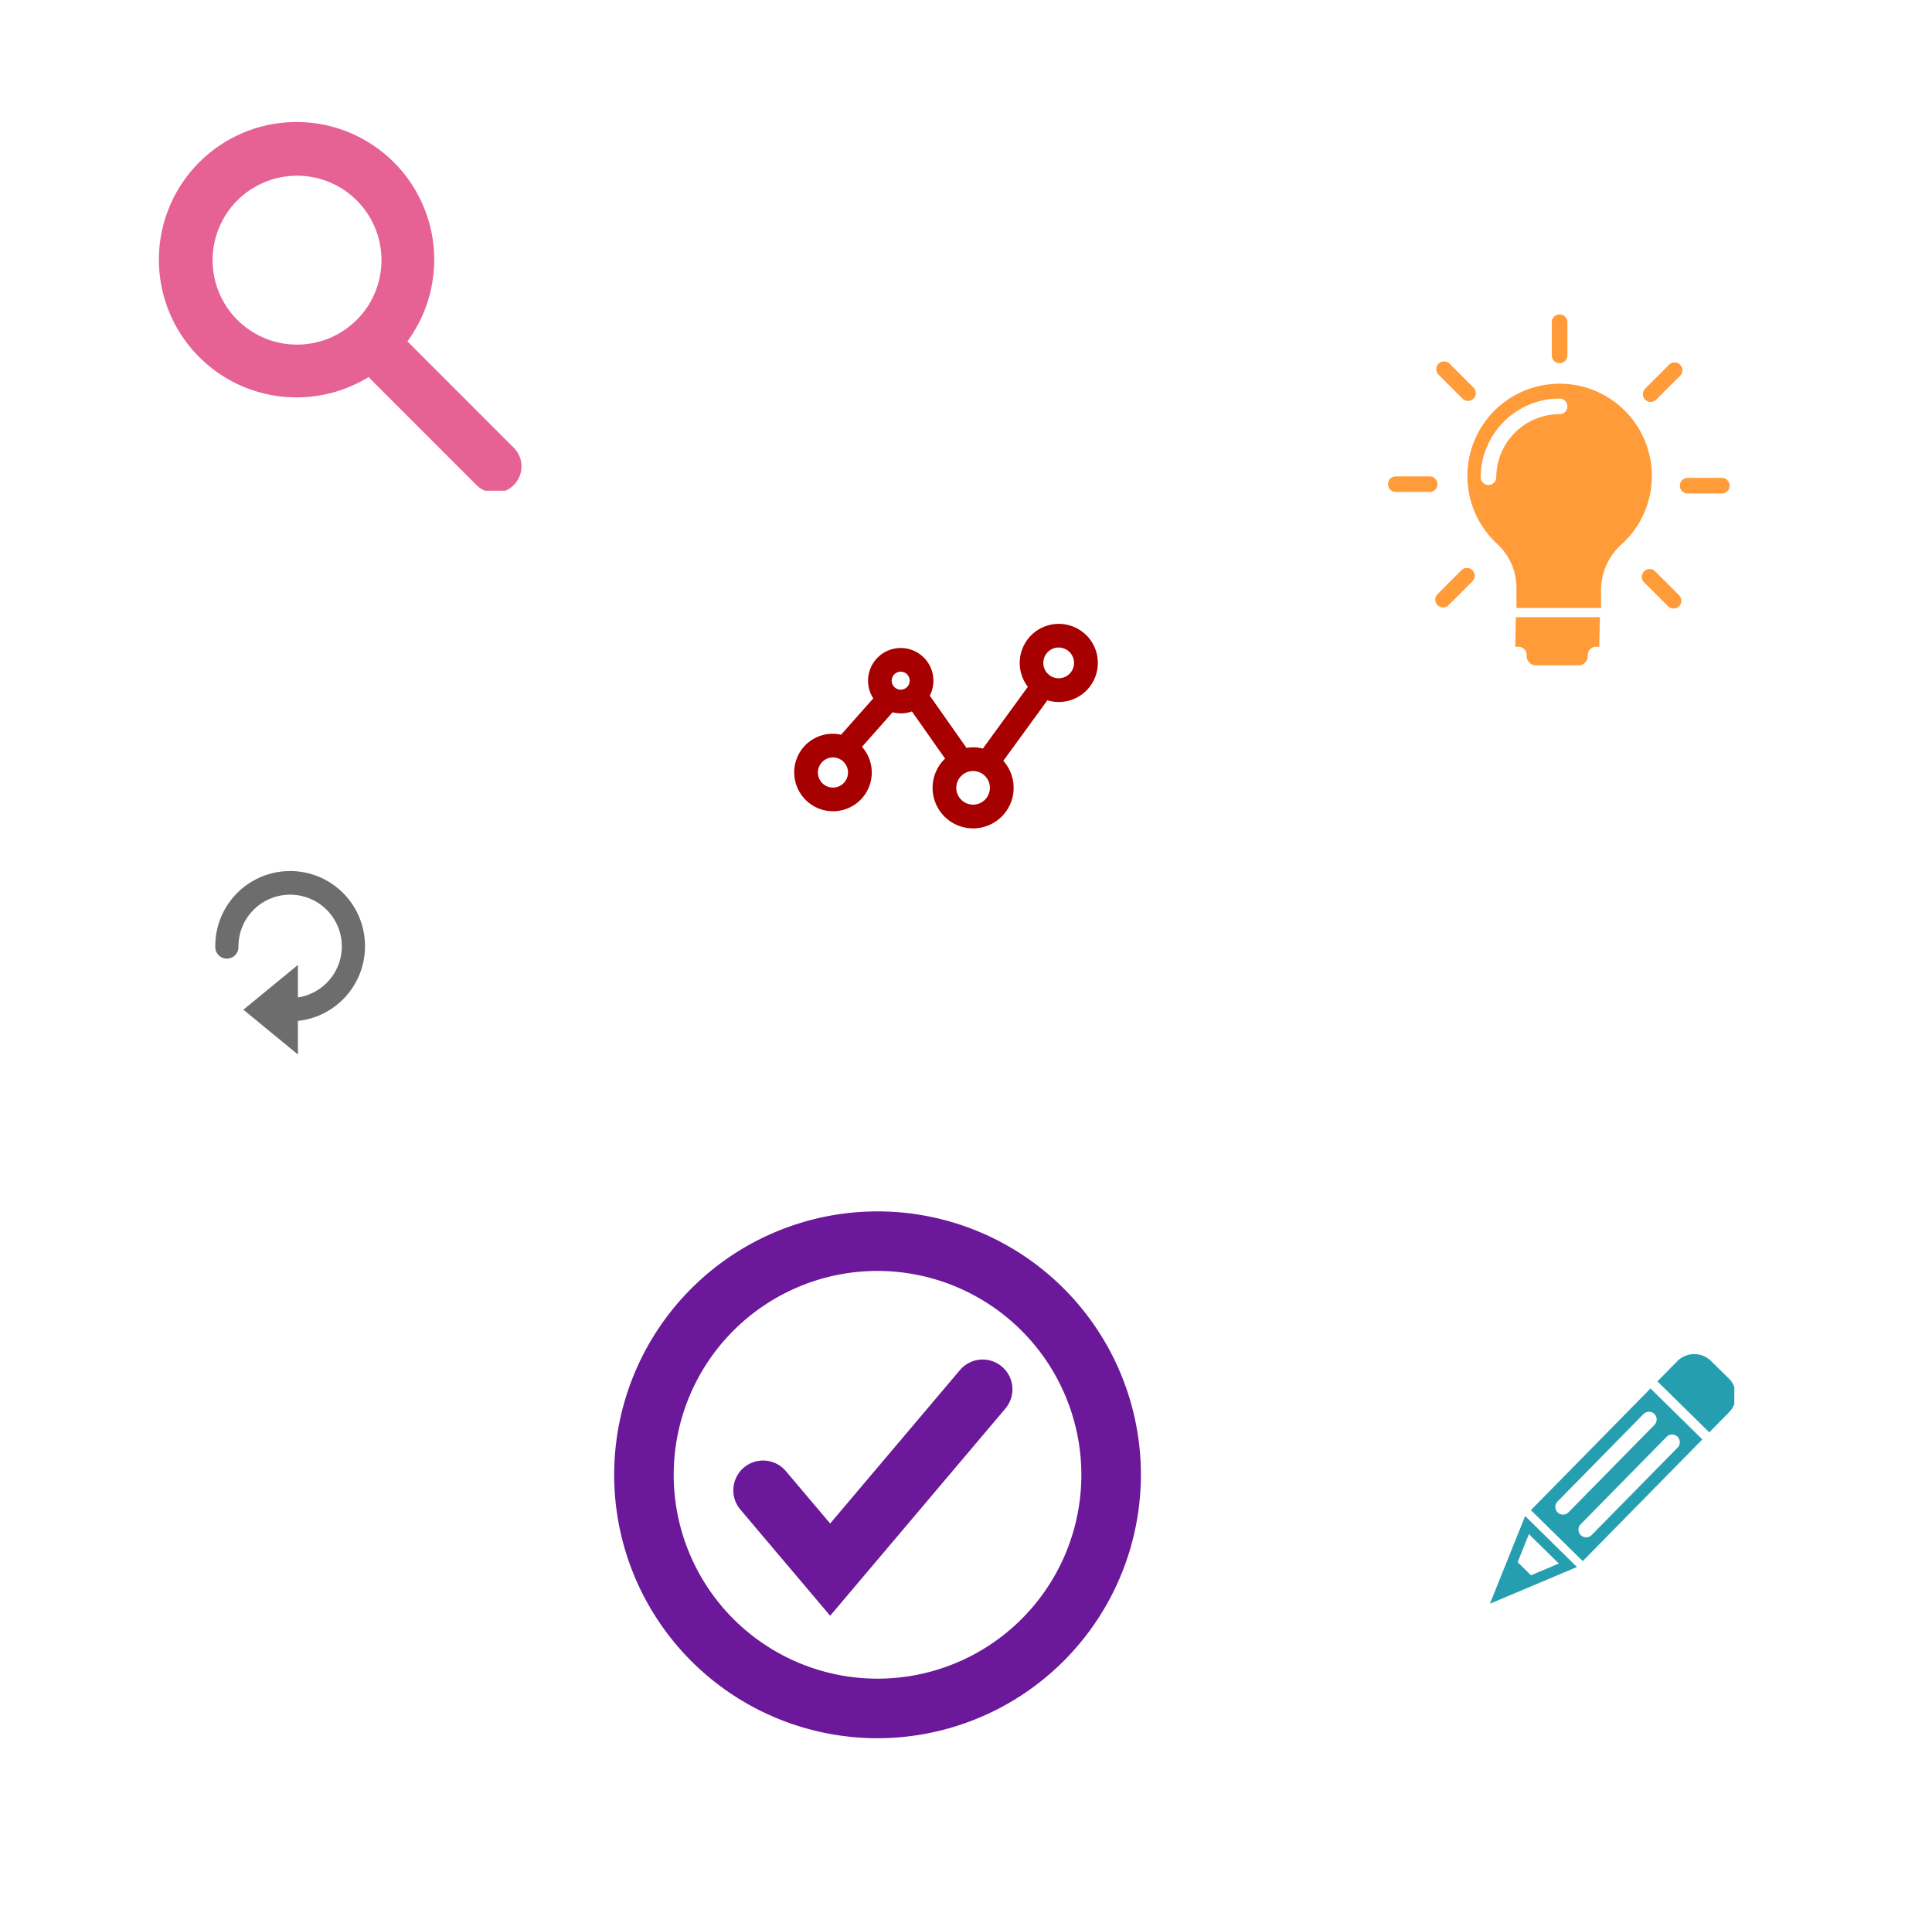 <svg xmlns="http://www.w3.org/2000/svg" xmlns:xlink="http://www.w3.org/1999/xlink" width="537.5" height="534" viewBox="0 0 537.5 534">
  <defs>
    <linearGradient id="linear-gradient" x1="0.5" x2="0.5" y2="1" gradientUnits="objectBoundingBox">
      <stop offset="0" stop-color="#fff"/>
      <stop offset="0.276" stop-color="#fff"/>
      <stop offset="1" stop-color="#fff" stop-opacity="0.69"/>
    </linearGradient>
    <filter id="Rectangle_181" x="190" y="137" width="146" height="146" filterUnits="userSpaceOnUse">
      <feOffset dy="9" input="SourceAlpha"/>
      <feGaussianBlur stdDeviation="4.5" result="blur"/>
      <feFlood flood-opacity="0.6"/>
      <feComposite operator="in" in2="blur"/>
      <feComposite in="SourceGraphic"/>
    </filter>
    <clipPath id="clip-path">
      <rect id="Rectangle_182" data-name="Rectangle 182" width="95" height="97" transform="translate(-0.311 -0.367)" fill="#c9c9c9" stroke="#707070" stroke-width="1"/>
    </clipPath>
    <filter id="Rectangle_181-2" x="351" y="68" width="165" height="165" filterUnits="userSpaceOnUse">
      <feOffset dy="9" input="SourceAlpha"/>
      <feGaussianBlur stdDeviation="4.5" result="blur-2"/>
      <feFlood flood-opacity="0.6"/>
      <feComposite operator="in" in2="blur-2"/>
      <feComposite in="SourceGraphic"/>
    </filter>
    <clipPath id="clip-path-2">
      <rect id="Rectangle_182-2" data-name="Rectangle 182" width="97" height="98" transform="translate(-0.096 0.057)" fill="#c9c9c9" stroke="#707070" stroke-width="1"/>
    </clipPath>
    <filter id="Rectangle_181-3" x="380" y="352" width="135" height="135" filterUnits="userSpaceOnUse">
      <feOffset dy="9" input="SourceAlpha"/>
      <feGaussianBlur stdDeviation="4.5" result="blur-3"/>
      <feFlood flood-opacity="0.6"/>
      <feComposite operator="in" in2="blur-3"/>
      <feComposite in="SourceGraphic"/>
    </filter>
    <clipPath id="clip-path-3">
      <rect id="Rectangle_182-3" data-name="Rectangle 182" width="69" height="70" transform="translate(-0.176 0.346)" fill="#c9c9c9" stroke="#707070" stroke-width="1"/>
    </clipPath>
    <filter id="Rectangle_181-4" x="129" y="304" width="230" height="230" filterUnits="userSpaceOnUse">
      <feOffset dy="9" input="SourceAlpha"/>
      <feGaussianBlur stdDeviation="4.5" result="blur-4"/>
      <feFlood flood-opacity="0.6"/>
      <feComposite operator="in" in2="blur-4"/>
      <feComposite in="SourceGraphic"/>
    </filter>
    <filter id="Rectangle_181-5" x="27" y="223" width="108" height="108" filterUnits="userSpaceOnUse">
      <feOffset dy="9" input="SourceAlpha"/>
      <feGaussianBlur stdDeviation="4.5" result="blur-5"/>
      <feFlood flood-opacity="0.6"/>
      <feComposite operator="in" in2="blur-5"/>
      <feComposite in="SourceGraphic"/>
    </filter>
    <clipPath id="clip-path-4">
      <rect id="Rectangle_182-4" data-name="Rectangle 182" width="50" height="52" transform="translate(-0.145 -0.347)" fill="#c9c9c9" stroke="#707070" stroke-width="1"/>
    </clipPath>
    <linearGradient id="linear-gradient-6" xlink:href="#linear-gradient"/>
    <filter id="Rectangle_181-6" x="0" y="0" width="188" height="188" filterUnits="userSpaceOnUse">
      <feOffset dy="9" input="SourceAlpha"/>
      <feGaussianBlur stdDeviation="4.5" result="blur-6"/>
      <feFlood flood-opacity="0.6"/>
      <feComposite operator="in" in2="blur-6"/>
      <feComposite in="SourceGraphic"/>
    </filter>
    <clipPath id="clip-path-5">
      <rect id="Rectangle_182-5" data-name="Rectangle 182" width="102" height="103" transform="translate(0.473 -0.442)" fill="#c9c9c9" stroke="#707070" stroke-width="1"/>
    </clipPath>
  </defs>
  <g id="CF-thumbnail" transform="translate(-17052.5 2461.5)">
    <rect id="Rectangle_184" data-name="Rectangle 184" width="525" height="525" transform="translate(17065 -2457)" fill="rgba(255,255,255,0)"/>
    <g id="Group_1189" data-name="Group 1189" transform="translate(14 -1263)">
      <g id="Component_2_3" data-name="Component 2 – 3" transform="translate(17242 -1057)">
        <g transform="matrix(1, 0, 0, 1, -203.5, -141.5)" filter="url(#Rectangle_181)">
          <rect id="Rectangle_181-7" data-name="Rectangle 181" width="119" height="119" rx="54" transform="translate(203.5 141.5)" fill="url(#linear-gradient)"/>
        </g>
      </g>
      <g id="Mask_Group_5" data-name="Mask Group 5" transform="translate(17254.311 -1044.633)" clip-path="url(#clip-path)">
        <path id="icon_research" d="M824.2,582.152A10.868,10.868,0,0,0,808.25,596.8l-12.508,17.175a10.834,10.834,0,0,0-4.559-.18l-10.217-14.53a9.091,9.091,0,1,0-17.164-3.786h0a9.029,9.029,0,0,0,1.447,4.535l-8.954,10.106a10.706,10.706,0,0,0-13.029,10.961h0a10.8,10.8,0,0,0,10.767,10.336c.149,0,.3,0,.451-.009a10.769,10.769,0,0,0,7.625-17.91l8.435-9.524c.025-.027.04-.059.063-.086a9.027,9.027,0,0,0,2.279.3h.379a9.149,9.149,0,0,0,2.728-.539l9.233,13.132c-.167.162-.34.318-.5.491a11.272,11.272,0,0,0,8.287,18.909c.156,0,.314,0,.473-.009a11.279,11.279,0,0,0,7.937-18.785l12.26-16.832a10.862,10.862,0,0,0,3.15.469c.151,0,.305,0,.458-.009a10.873,10.873,0,0,0,6.917-18.868Zm-70,42.672a4.187,4.187,0,1,1,4.013-4.356A4.187,4.187,0,0,1,754.208,624.824Zm18.78-27.229a2.5,2.5,0,1,1,2.243-1.636A2.5,2.5,0,0,1,772.987,597.595Zm23.47,30.478a4.672,4.672,0,1,1,1.233-3.362,4.672,4.672,0,0,1-1.233,3.362Zm23.527-35.029a4.277,4.277,0,1,1-3.323-7.17h.18a4.279,4.279,0,0,1,3.141,7.173Z" transform="translate(-738.103 -559.628)" fill="#a70000"/>
      </g>
    </g>
    <g id="Group_1191" data-name="Group 1191" transform="translate(15 -1267)">
      <g id="Component_2_4" data-name="Component 2 – 4" transform="translate(17402 -1122)">
        <g transform="matrix(1, 0, 0, 1, -364.5, -72.5)" filter="url(#Rectangle_181-2)">
          <rect id="Rectangle_181-8" data-name="Rectangle 181" width="138" height="138" rx="54" transform="translate(364.5 72.5)" fill="url(#linear-gradient)"/>
        </g>
      </g>
      <g id="Mask_Group_6" data-name="Mask Group 6" transform="translate(17423.096 -1107.057)" clip-path="url(#clip-path-2)">
        <path id="icon_ideation" d="M1729.806,863.333h-.944a2.309,2.309,0,0,0-2.247,2.369v.153a2.593,2.593,0,0,1-2.524,2.661h-11.958a2.6,2.6,0,0,1-2.525-2.661V865.7a2.309,2.309,0,0,0-2.247-2.369h-.941l.176-8.218h23.386Zm14.633-47.506a25.58,25.58,0,0,1-8.393,18.985,17.116,17.116,0,0,0-5.744,12.618v5.135H1706.76v-5.582a16.574,16.574,0,0,0-5.327-12.23,25.664,25.664,0,1,1,43.006-18.917Zm-23.5-19.357a2.171,2.171,0,0,0-2.171-2.168,21.978,21.978,0,0,0-21.955,21.955,2.171,2.171,0,0,0,4.338,0,17.637,17.637,0,0,1,17.617-17.617,2.168,2.168,0,0,0,2.171-2.162Zm0-14.083v-9.411a2.171,2.171,0,0,0-4.338,0v9.411a2.171,2.171,0,0,0,4.338,0Zm24.712,12.21,6.65-6.639a2.169,2.169,0,1,0-3.069-3.066l-6.654,6.653a2.169,2.169,0,0,0,3.069,3.066Zm20.419,23.939a2.168,2.168,0,0,0-2.168-2.168h-9.41a2.171,2.171,0,1,0,0,4.338h9.41a2.17,2.17,0,0,0,2.165-2.162ZM1752,852.072a2.17,2.17,0,0,0,0-3.069l-6.653-6.654a2.17,2.17,0,0,0-3.069,3.069l6.656,6.653A2.168,2.168,0,0,0,1752,852.072Zm-64.128-.3,6.654-6.653a2.169,2.169,0,0,0-3.066-3.069l-6.653,6.656a2.168,2.168,0,0,0,3.066,3.066Zm-3.088-33.652a2.168,2.168,0,0,0-2.168-2.168h-9.411a2.168,2.168,0,0,0,0,4.336h9.411A2.168,2.168,0,0,0,1684.788,818.116Zm10.04-23.8a2.17,2.17,0,0,0,0-3.069l-6.654-6.653a2.169,2.169,0,1,0-3.069,3.066l6.656,6.656a2.168,2.168,0,0,0,3.066,0Z" transform="translate(-1670.472 -770.884)" fill="#ff9c39"/>
      </g>
    </g>
    <g id="Group_1187" data-name="Group 1187" transform="translate(-69 -1304)">
      <g id="Component_2_5" data-name="Component 2 – 5" transform="translate(17515 -801)">
        <g transform="matrix(1, 0, 0, 1, -393.5, -356.5)" filter="url(#Rectangle_181-3)">
          <rect id="Rectangle_181-9" data-name="Rectangle 181" width="108" height="108" rx="54" transform="translate(393.5 356.5)" fill="url(#linear-gradient)"/>
        </g>
      </g>
      <g id="Mask_Group_9" data-name="Mask Group 9" transform="translate(17535.176 -781.346)" clip-path="url(#clip-path-3)">
        <path id="icon_creation" d="M2564.563,865.345l-5.509,5.6-14.426-14.181,5.509-5.6a6.639,6.639,0,0,1,9.382-.081l4.954,4.87a6.639,6.639,0,0,1,.09,9.392Zm-7.44,7.571-33.273,33.849-14.426-14.181,33.273-33.849ZM2543.8,868.86a2.14,2.14,0,1,0-3.055-3l-23.909,24.322a2.14,2.14,0,1,0,3.054,3Zm6.436,6.327a2.14,2.14,0,0,0-3.054-3l-23.907,24.322a2.14,2.14,0,0,0,3.055,3ZM2522.241,908.4l-12.109,5.105-12.109,5.105,4.9-12.194,4.9-12.194,7.213,7.091Zm-5.051-.964-8.321-8.182-3.129,7.793,3.709,3.65Z" transform="translate(-2497.19 -848.682)" fill="#259fb0"/>
      </g>
    </g>
    <g id="Group_1188" data-name="Group 1188" transform="translate(-59 -1279)">
      <g id="Component_2_6" data-name="Component 2 – 6" transform="translate(17254 -874)">
        <g transform="matrix(1, 0, 0, 1, -142.5, -308.5)" filter="url(#Rectangle_181-4)">
          <rect id="Rectangle_181-10" data-name="Rectangle 181" width="203" height="203" rx="54" transform="translate(142.5 308.5)" fill="url(#linear-gradient)"/>
        </g>
      </g>
    </g>
    <g id="Group_1186" data-name="Group 1186" transform="translate(-358 -1310)">
      <g id="Component_2_7" data-name="Component 2 – 7" transform="translate(17451 -924)">
        <g transform="matrix(1, 0, 0, 1, -40.5, -227.5)" filter="url(#Rectangle_181-5)">
          <rect id="Rectangle_181-11" data-name="Rectangle 181" width="81" height="81" rx="40.5" transform="translate(40.5 227.5)" fill="url(#linear-gradient)"/>
        </g>
      </g>
      <g id="Mask_Group_7" data-name="Mask Group 7" transform="translate(17466.145 -909.653)" clip-path="url(#clip-path-4)">
        <path id="icon_iteration" d="M3021.539,1725.561a20.823,20.823,0,1,0-41.645,0,3.228,3.228,0,1,0,6.448,0,14.376,14.376,0,1,1,16.541,14.195v-9.049l-7.586,6.228-7.586,6.227,7.586,6.228,7.586,6.229v-9.345A20.85,20.85,0,0,0,3021.539,1725.561Z" transform="translate(-2975.644 -1704.154)" fill="#6d6d6d"/>
      </g>
    </g>
    <g id="Group_1190" data-name="Group 1190" transform="translate(14 -1302)">
      <g id="Component_2_2" data-name="Component 2 – 2" transform="translate(17052 -1155)">
        <g transform="matrix(1, 0, 0, 1, -13.5, -4.5)" filter="url(#Rectangle_181-6)">
          <rect id="Rectangle_181-12" data-name="Rectangle 181" width="161" height="161" rx="54" transform="translate(13.5 4.5)" fill="url(#linear-gradient-6)"/>
        </g>
      </g>
      <g id="Mask_Group_4" data-name="Mask Group 4" transform="translate(17081.527 -1125.558)" clip-path="url(#clip-path-5)">
        <path id="icon_analysis" d="M602.9,1048.866l-29.418-29.419c-.044-.044-.095-.073-.135-.113a38.3,38.3,0,1,0-10.741,9.885,7.171,7.171,0,0,0,.5.612l29.419,29.418a7.34,7.34,0,1,0,10.38-10.38Zm-60.25-28.639a23.491,23.491,0,1,1,23.491-23.491,23.491,23.491,0,0,1-23.491,23.491Z" transform="translate(-503.039 -958.315)" fill="#e66294"/>
      </g>
      <path id="Path_73" data-name="Path 73" d="M17133-1078.132" fill="none" stroke="#707070" stroke-width="1"/>
    </g>
    <path id="Path_74" data-name="Path 74" d="M1073.887,378.189l-24.981-29.536a8.283,8.283,0,0,1,12.648-10.7l12.333,14.583,36.1-42.678a8.282,8.282,0,0,1,12.648,10.7Zm86.449-39.2a73.271,73.271,0,1,0-73.271,73.271A73.356,73.356,0,0,0,1160.336,338.989Zm-16.564,0a56.707,56.707,0,1,1-56.708-56.711A56.769,56.769,0,0,1,1143.772,338.989Z" transform="translate(16209.574 -2390.26)" fill="#6b189a"/>
  </g>
</svg>
